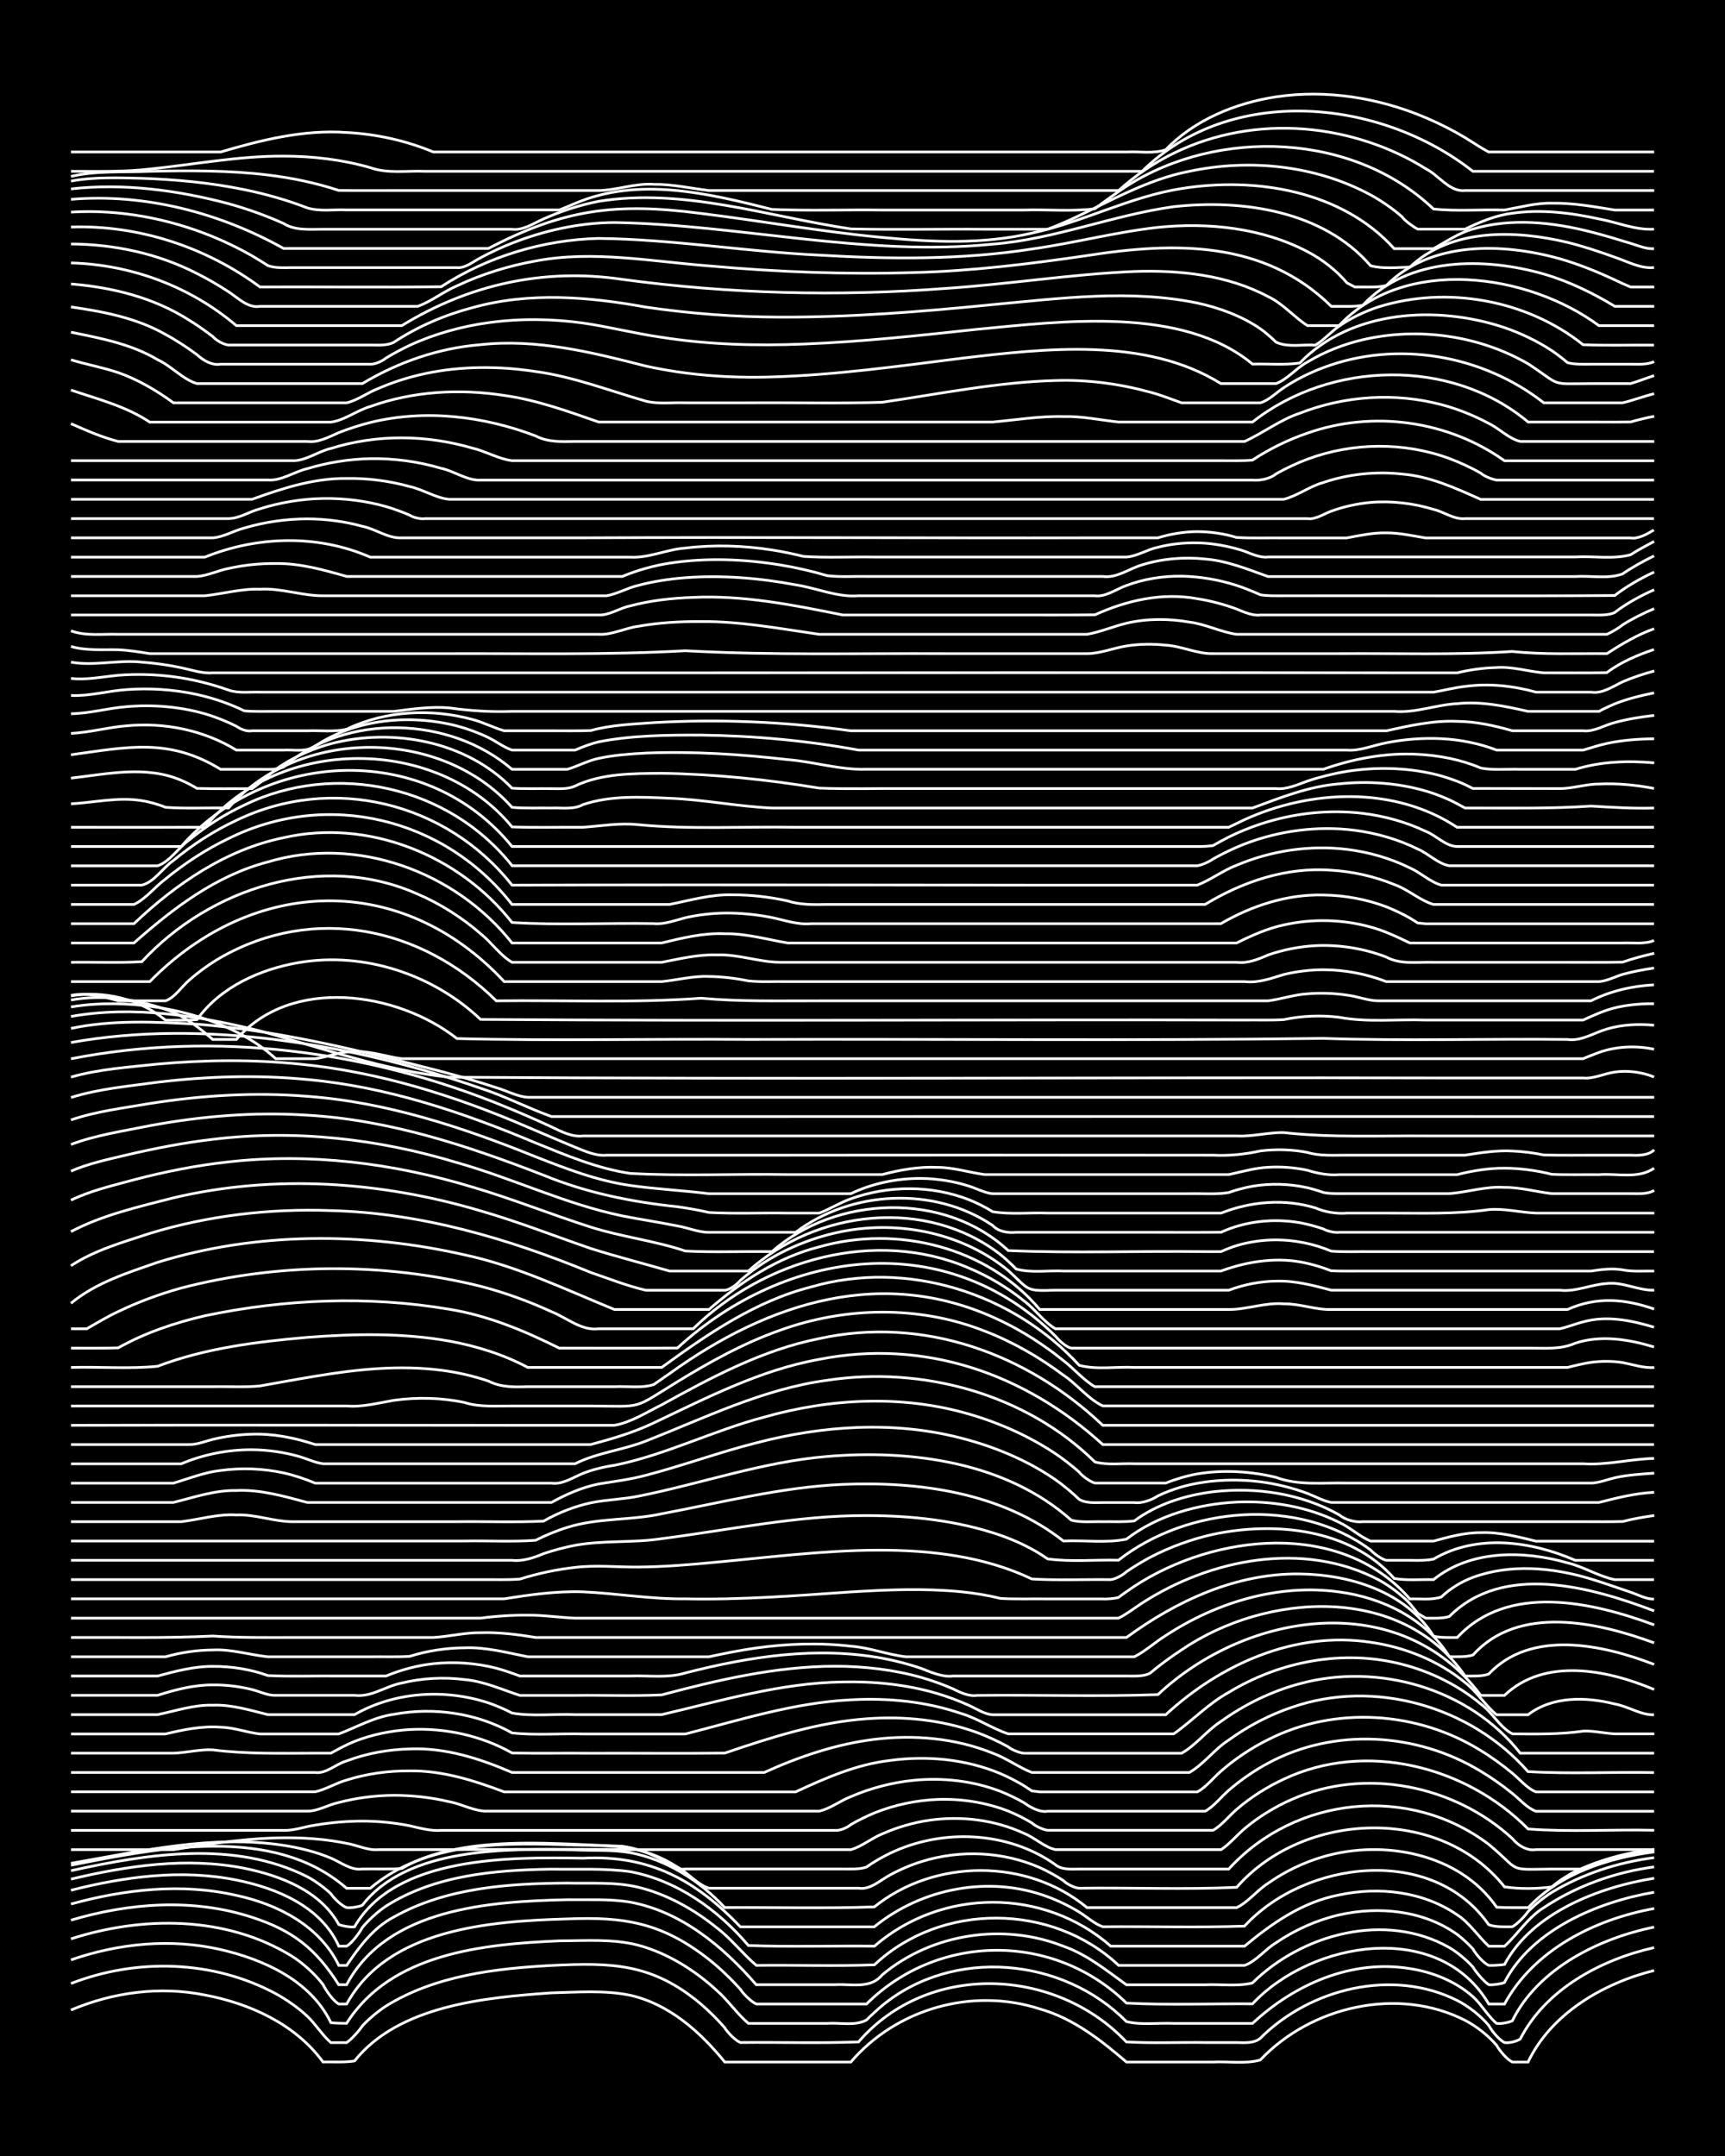 <?xml version="1.0" encoding="UTF-8"?><svg id="a" xmlns="http://www.w3.org/2000/svg" width="1920" height="2400" viewBox="0 0 192 240"><defs><style>.b{fill:none;stroke:#fff;stroke-miterlimit:10;stroke-width:.3px;}.c{stroke-width:0px;}</style></defs><rect class="c" width="192" height="240"/><path class="b" d="M7.9,223.75c4.68-1.98,9.9-2.68,14.9-1.67,5.01.94,10.07,3.24,13.15,7.45,1.1-.02,2.42.07,3.51-.11,4.95-6.19,14.52-7.06,21.92-7.58,2.89-.07,5.92-.32,8.77.27,4.33.98,7.79,4.07,10.52,7.43h14.03c5.11-5.96,13.57-8.34,21.04-5.91,3.7,1.04,6.78,3.46,9.64,5.91,3.19,0,6.45,0,9.64,0,1.7-.09,3.61.24,5.26-.23,5.65-5.99,15.35-8.21,22.79-4.41,1.26.65,2.59,1.7,3.51,2.78.3.56,1.16,1.59,1.75,1.86h1.75c2.58-5.41,8.38-8.78,14.03-10.19"/><path class="b" d="M7.9,220.8c7.31-2.85,15.84-2.61,22.79,1.13,1.19.65,2.52,1.58,3.51,2.51.86.8,1.73,2.18,2.63,2.94h1.75c.53-.35,1.4-1.32,1.75-1.86.7-.76,1.76-1.65,2.63-2.21,5.46-3.39,12.11-4.18,18.41-4.52,6.72-.33,11.25-.26,16.66,4.31.84.71,1.91,1.78,2.63,2.62.3.51,1.19,1.43,1.75,1.65,4.36-.05,8.79.1,13.15-.07,7.69-8.93,21.9-8.36,29.81,0,2.89.17,5.87.03,8.77.07,1.1,0,2.41,0,3.51,0,.84.02,1.94.11,2.63-.48,5.56-5.56,14.73-7.81,21.92-4.2,1.26.64,2.59,1.69,3.51,2.78.29.57,1.16,1.63,1.75,1.9.49.09,1.33-.12,1.75-.39,2.83-5.56,9.01-8.85,14.9-10.18"/><path class="b" d="M7.9,218.17c5.32-1.85,11.14-2.42,16.66-1.15,4.82,1.11,10.02,3.46,12.27,8.14.44.05,1.32.08,1.75.07,4.95-7.82,15.22-8.81,23.67-9.18,2.89-.01,5.94-.25,8.77.48,3.27.88,6.29,2.77,8.77,5.05,1.2,1.05,2.29,2.63,3.51,3.66,2.89,0,5.87,0,8.77,0,1.41-.11,3.1.32,4.38-.38.42-.43,1.29-1.23,1.75-1.61,7.88-6.49,20.1-5.39,27.18,1.79,1.66.41,3.56.12,5.26.2,2.89,0,5.87,0,8.77,0,4.69-4.37,11.04-7.16,17.53-6.1,2.52.39,5.09,1.42,7.01,3.13.89.79,1.7,2.22,2.63,2.97.47.07,1.33-.09,1.75-.29,2.87-5.83,9.65-9.18,15.78-10.43"/><path class="b" d="M7.9,215.83c7.97-2.57,17.25-2.58,24.55,1.9,1.27.8,2.6,2,3.51,3.19.29.62,1.13,1.83,1.75,2.16h.88c4.6-8.4,15.96-9.22,24.55-9.47,6.41-.27,10.61.45,15.78,4.52,1.19.94,2.5,2.2,3.51,3.34.31.5,1.2,1.38,1.75,1.61h12.27c8-7.93,20.88-7.98,28.93-.1,4.64.24,9.37.05,14.03.08,6.6-7.04,20.75-9.39,26.3.02h1.75c3.28-6.05,10.09-9.44,16.66-10.63"/><path class="b" d="M7.9,213.75c6.51-1.94,13.63-2.46,20.16-.32,4.53,1.47,7.11,3.5,9.64,7.5h.88c4.53-8.52,15.94-9.27,24.55-9.46,2.3.03,4.73-.11,7.01.27,5.69,1.05,10.33,4.93,14.03,9.19,2.89,0,5.87,0,8.77,0,1.83-.11,3.94.52,5.26-1.1,5.5-4.61,13.51-5.82,20.16-3.18,2.6.9,4.82,2.71,7.01,4.29,2.89,0,5.87,0,8.77,0,1.7-.08,3.6.21,5.26-.2,5.57-5.51,14.85-7.95,21.92-3.94.88.51,1.95,1.41,2.63,2.17.32.56,1.21,1.6,1.75,1.96.46.05,1.32-.07,1.75-.24,3.03-5.88,10.42-8.99,16.66-10.05"/><path class="b" d="M7.9,211.95c5.96-1.63,12.33-2.36,18.41-.96,4.61.99,9.27,3.38,11.4,7.79h.88c1.38-2.06,3-4.22,5.26-5.39,5.82-3.27,12.74-3.73,19.29-3.77,2.6.06,5.34-.15,7.89.46,3.2.77,6.22,2.47,8.77,4.53,1.56,1.18,2.9,2.92,4.38,4.17,4.36-.05,8.79.1,13.15-.06,7.41-6.99,19.78-6.9,27.18.06,4.66,0,9.37,0,14.03,0,1.29-.47,2.33-1.83,3.51-2.53,2.09-1.43,4.54-2.52,7.01-3.09,4.41-1,9.41-.5,13.15,2.19.48.35,1.36,1.17,1.75,1.62.29.56,1.16,1.56,1.75,1.81.44.02,1.32-.03,1.75-.1,3.07-5.76,10.52-8.62,16.66-9.6"/><path class="b" d="M7.9,210.42c5.98-1.52,12.3-2.37,18.41-1.14,4.48.9,9.42,2.93,11.4,7.36h.88c.59-.35,1.43-1.49,1.75-2.09.68-.82,1.74-1.78,2.63-2.37,5.43-3.45,12.13-4.02,18.41-4.11,2.89.05,5.9-.12,8.77.28,5.19.97,9.78,4.24,13.15,8.22,4.65.17,9.37.02,14.03.07,7.48-6.48,18.84-6.54,26.3,0h14.9c3.11-2.59,6.46-4.92,10.52-5.7,4.42-.95,9.37-.39,13.15,2.22,1.33.85,2.36,2.43,3.51,3.49h1.75c1.46-1.33,2.65-3.25,4.38-4.3,3.63-2.42,7.96-3.96,12.27-4.53"/><path class="b" d="M7.9,209.18c6.28-1.49,12.88-2.48,19.29-1.21,4.01.82,8.44,2.49,10.52,6.26.43.18,1.29.32,1.75.26,4.56-7.92,17.36-7.77,25.42-7.64,7.39-.39,12.52,2.41,17.53,7.64h14.9c5.31-4.33,12.83-5.76,19.29-3.35,1.15.42,2.47,1.06,3.51,1.7.79.48,1.74,1.34,2.63,1.64,5.24-.05,10.54.11,15.78-.07,6.78-7.37,20.98-9.06,27.18-.16.76.3,1.84.23,2.63.23.55-.29,1.4-1.18,1.75-1.69.71-.73,1.77-1.59,2.63-2.13,3.43-2.07,7.43-3.37,11.4-3.87"/><path class="b" d="M7.9,208.24c8.56-1.87,18.13-3.43,26.3.67.86.45,1.93,1.23,2.63,1.9.32.49,1.19,1.34,1.75,1.54.46.06,1.33-.08,1.75-.26,5.02-6.51,16.17-6.31,23.67-6.16,2.01.1,4.15-.04,6.14.3,4.04.77,7.74,3.12,10.52,6.11,5.54-.03,11.13.13,16.66-.07,6.69-5.39,17.03-5.44,23.67.08,5.54,0,11.12,0,16.66,0,1.27-.6,2.32-1.97,3.51-2.72,1.83-1.29,3.99-2.33,6.14-2.95,6.7-1.95,15.15-.37,19.29,5.63,1.1.06,2.41.03,3.51.04,3.61-3.83,8.92-5.54,14.03-6.2"/><path class="b" d="M7.9,207.63c9.7-1.91,22.51-4.57,30.68,2.57h2.63c6.26-5.3,15.04-5.08,22.79-4.81,4.31.07,7.61,0,11.4,2.45,1.18.63,2.22,1.95,3.51,2.35,5.54,0,11.12,0,16.66,0,1.3.21,2.44-.92,3.51-1.48,1.05-.58,2.36-1.14,3.51-1.49,4.27-1.33,9.05-1.13,13.15.68.81.36,1.89.95,2.63,1.45.34.36,1.25.83,1.75.84,5.83-.08,11.72.17,17.53-.1,7.42-8.49,22.61-9.12,29.81-.05,1.68.25,3.58.23,5.26.01.71-.62,1.79-1.32,2.63-1.74,2.73-1.29,5.77-2.11,8.77-2.45"/><path class="b" d="M7.9,207.42c7.79-1.35,15.74-3.22,23.67-2,1.75.27,3.62.73,5.26,1.42,1.09.46,2.25,1.4,3.51,1.21,1.41-.02,2.98.04,4.38-.05,2.36-1.42,5.19-2.08,7.89-2.46,5.51-.72,11.13-.2,16.66-.02,1.49.2,3.07.77,4.38,1.5.75.44,1.7,1.22,2.63,1.03,5.83,0,11.7,0,17.53,0,.79,0,1.87.06,2.63-.21,1.29-.92,2.89-1.74,4.38-2.27,5.44-1.95,11.9-1.38,16.66,2.01.66.58,1.81.49,2.63.48,1.4,0,2.98,0,4.38,0,4.07,0,8.2,0,12.27,0,7.44-8.15,20.1-9.43,28.93-2.76,3.69,3.05,1.9,2.82,7.01,2.76,1.1,0,2.41,0,3.51,0,2.55-.81,5.19-1.75,7.89-1.97"/><path class="b" d="M7.9,205.9c3.78,0,7.62,0,11.4,0,4.33-.7,8.75-1.38,13.15-1.32,2.02.02,4.16.21,6.14.62,1.12.18,2.36.81,3.51.7,9.64.02,19.29-.1,28.93,0,7.88,0,15.79,0,23.67,0,1.2-.33,2.35-1.3,3.51-1.76,1.63-.73,3.49-1.27,5.26-1.52,3.53-.5,7.28-.04,10.52,1.47,1.16.45,2.28,1.56,3.51,1.81,6.12,0,12.29,0,18.41,0,.89-.57,1.82-1.67,2.63-2.35,1.54-1.3,3.41-2.45,5.26-3.25,8.12-3.6,18.08-1.59,24.55,4.38.59.74,1.65,1.4,2.63,1.21,1.1,0,2.41,0,3.51,0,3.19,0,6.45,0,9.64,0"/><path class="b" d="M7.9,203.75c7.88,0,15.79,0,23.67,0,1.13.05,2.4-.43,3.51-.58,1.69-.29,3.54-.45,5.26-.45,1.72,0,3.57.18,5.26.52,1.09.25,2.37.61,3.51.51,9.93,0,19.88,0,29.81,0,4.66,0,9.37,0,14.03,0,.52.06,1.37-.3,1.75-.64.74-.44,1.83-.97,2.63-1.3,2.2-.89,4.65-1.41,7.01-1.5,2.65-.1,5.42.33,7.89,1.3.81.32,1.89.86,2.63,1.32.33.33,1.28.77,1.75.81,6.12,0,12.29,0,18.41,0,.93-.51,1.83-1.65,2.63-2.33,1.54-1.33,3.41-2.52,5.26-3.37,9.08-4.28,20.27-1.45,27.18,5.56,4.63.35,9.37.03,14.03.14"/><path class="b" d="M7.9,201.61c8.76,0,17.54,0,26.3,0,1.17.02,2.38-.73,3.51-.96,1.96-.52,4.11-.79,6.14-.8,2.03,0,4.17.24,6.14.71,1.43.25,2.91,1.14,4.38,1.05,6.12,0,12.29,0,18.41,0,6.12,0,12.29,0,18.41,0,1.2-.26,2.37-1.18,3.51-1.61,2.19-.95,4.63-1.59,7.01-1.82,3.23-.32,6.61.06,9.64,1.23.8.31,1.88.83,2.63,1.27.68.5,1.74,1.1,2.63.94,5.83,0,11.7,0,17.53,0,.94-.5,1.83-1.65,2.63-2.33,1.29-1.13,2.87-2.22,4.38-3.02,7.34-3.98,16.6-3.41,23.67.91,1.15.68,2.47,1.61,3.51,2.46.77.61,1.68,1.66,2.63,1.99,4.36,0,8.78,0,13.15,0"/><path class="b" d="M7.9,199.46c9.05,0,18.13,0,27.18,0,1.16-.25,2.37-1,3.51-1.31,2.23-.71,4.67-1.04,7.01-1.02,3.64-.05,7.16,1.07,10.52,2.34,4.07,0,8.2,0,12.27,0,6.71,0,13.45,0,20.16,0,3.34-1.55,6.82-3.08,10.52-3.5,4.11-.56,8.44-.15,12.27,1.46.81.34,1.88.89,2.63,1.35,0,0,.88.58.88.58,0,0,.88.11.88.11,5.83,0,11.7,0,17.53,0,.94-.48,1.84-1.62,2.63-2.3,1.55-1.36,3.41-2.61,5.26-3.52,7.42-3.78,16.64-3.16,23.67,1.22,1.16.7,2.47,1.65,3.51,2.52.78.63,1.67,1.72,2.63,2.08,4.36,0,8.78,0,13.15,0"/><path class="b" d="M7.9,197.31c9.05,0,18.13,0,27.18,0,1.22.17,2.36-.98,3.51-1.29,2.21-.84,4.66-1.28,7.01-1.33,3.97-.17,7.81,1.07,11.4,2.62,3.19,0,6.45,0,9.64,0,6.12,0,12.29,0,18.41,0,3.88-1.76,8.03-3.17,12.27-3.69,4.4-.54,9.02-.14,13.15,1.53,1.49.53,2.92,1.59,4.38,2.16,5.83,0,11.7,0,17.53,0,1.59-.9,2.83-2.63,4.38-3.61,2.11-1.54,4.54-2.81,7.01-3.64,9.17-3.21,19.94-.13,26.3,7.15,4.64.28,9.37.02,14.03.11"/><path class="b" d="M7.9,195.16c3.78,0,7.62,0,11.4,0,1.41-.04,2.96-.45,4.38-.37,3.76.48,7.61.38,11.4.37.45,0,1.31,0,1.75,0,.77-.43,1.81-.99,2.63-1.31,1.92-.76,4.08-1.2,6.14-1.32,3.92-.21,7.97.67,11.4,2.61,2.89.06,5.87,0,8.77.03,4.95-.02,9.95.04,14.9-.02,5.11-1.74,10.36-3.43,15.78-3.82,4.12-.31,8.38.11,12.27,1.52,1.13.41,2.45,1.02,3.51,1.61.34.31,1.29.68,1.75.71,5.83,0,11.7,0,17.53,0,1.58-.88,2.85-2.56,4.38-3.54,2.62-1.89,5.64-3.37,8.77-4.2,8.74-2.4,18.9.54,24.55,7.73h14.9"/><path class="b" d="M7.9,193.02c3.48,0,7.04,0,10.52,0,1.98-.48,4.09-.91,6.14-.75,1.45.02,2.96.6,4.38.75,2.9,0,5.87,0,8.77,0,1.99-.76,3.98-1.9,6.14-2.19,4.43-.82,9.21-.14,13.15,2.08,2.58.27,5.29.05,7.89.11,3.78,0,7.62,0,11.4,0,6.05-1.55,12.12-3.49,18.41-3.8,4.12-.23,8.36.18,12.27,1.52,1.8.52,3.5,1.7,5.26,2.27,6.12,0,12.29,0,18.41,0,2.05-1.44,3.9-3.41,6.14-4.63,5.7-3.47,12.79-4.81,19.29-3.11,3.17.81,6.26,2.33,8.77,4.44,1.25.89,2.13,2.62,3.51,3.3,2.61.02,5.3.07,7.89-.31,1.11-.05,2.4.26,3.51.31,1.4,0,2.98,0,4.38,0"/><path class="b" d="M7.9,190.87c3.19,0,6.45,0,9.64,0,2-.41,4.06-1.12,6.14-1.05,2.08-.09,4.15.56,6.14,1.05,3.19,0,6.45,0,9.64,0,4.46-2.56,10.05-2.9,14.9-1.31.81.27,1.88.73,2.63,1.13,2.26.4,4.72.08,7.01.18,3.19,0,6.45,0,9.64,0,6.64-1.55,13.29-3.54,20.16-3.64,3.52-.08,7.14.29,10.52,1.29,1.12.33,2.44.82,3.51,1.31.77.34,1.76,1.01,2.63,1.05,6.42,0,12.87,0,19.29,0,6.09-5.63,14.39-9.34,22.79-8.07,3.79.54,7.55,2.04,10.52,4.48,1.27.96,2.29,2.59,3.51,3.59h3.51c2.71-2.09,6.47-2,9.64-1.2,1.44.24,2.98,1.28,4.38,1.2"/><path class="b" d="M7.9,188.72c3.19,0,6.45,0,9.64,0,1.96-.63,4.07-1.17,6.14-1.16,1.42-.02,3,.17,4.38.52.8.2,1.79.69,2.63.64,2.9,0,5.87,0,8.77,0,1.92.23,3.42-1.02,5.26-1.37,2.26-.55,4.71-.68,7.01-.38,2.12.18,4.15,1.12,6.14,1.76,2.01,0,4.13,0,6.14,0,3.19-.04,6.46.09,9.64-.06,6.29-1.67,12.74-3.18,19.29-3.19,3.23,0,6.54.38,9.64,1.26,1.12.32,2.44.79,3.51,1.27.73.37,1.78.86,2.63.72,6.71-.08,13.47.15,20.16-.09,9.96-9.34,26.99-11.87,35.94.09h2.63c4.49-4.28,11.48-2.84,16.66-.66"/><path class="b" d="M7.9,186.57c3.19,0,6.45,0,9.64,0,1.98-.53,4.07-1.09,6.14-1.07,2.05-.02,4.21.32,6.14,1.02,2.6.13,5.29.02,7.89.05,1.71,0,3.55,0,5.26,0,1.64-.69,3.49-1.18,5.26-1.37,2.31-.25,4.76-.08,7.01.5.8.21,1.85.58,2.63.87.45,0,1.31,0,1.75,0,3.48,0,7.04,0,10.52,0,2-.08,4.19.26,6.14-.34,7.11-1.83,14.62-2.98,21.92-1.64,1.43.26,3.01.67,4.38,1.15,1.07.42,2.33.98,3.51.83,4.95,0,9.95,0,14.9,0,1.4,0,2.98,0,4.38,0,.8,0,1.9.08,2.63-.31,1.04-.88,2.36-1.85,3.51-2.6,9.42-6.42,24.48-7.37,31.56,2.91.79,0,1.87.06,2.63-.22,4.72-5.01,12.69-3.28,18.41-1.07"/><path class="b" d="M7.9,184.43c3.48,0,7.04,0,10.52,0,1.67-.48,3.52-.75,5.26-.76,2.06-.11,4.12.55,6.14.76,3.78,0,7.62,0,11.4,0,1.41-.02,2.98.04,4.38-.05,1.95-.62,4.1-.94,6.14-.95,2.36-.09,4.73.55,7.01,1,3.19,0,6.45,0,9.64,0,3.48,0,7.04,0,10.52,0,1.7-.37,3.54-.74,5.26-.98,3.46-.48,7.05-.61,10.52-.2,2.05.14,4.11.95,6.14,1.18,5.83,0,11.7,0,17.53,0,2.6,0,5.29,0,7.89,0,1.19-.59,2.38-1.67,3.51-2.37,5.63-3.69,12.54-5.79,19.29-4.85,4.82.64,9.65,2.98,12.27,7.21.79,0,1.87.06,2.63-.19,5.06-5.64,13.89-3.66,20.16-1.35"/><path class="b" d="M7.9,182.28c5.25-.03,10.54.1,15.78-.16,2.89.2,5.87.16,8.77.16,5.24,0,10.53,0,15.78,0,1.71-.09,3.53-.56,5.26-.53,2.02-.07,4.15.2,6.14.53,7,0,14.04,0,21.04,0,14.9,0,29.81,0,44.71,0,5.59-4.09,12.23-7.17,19.29-7.07,5.56.06,11.83,1.97,14.9,6.93.77.18,1.84.14,2.63.14,5.64-6.09,15.03-3.95,21.92-1.4"/><path class="b" d="M7.9,180.13c10.51,0,21.05,0,31.56,0,4.66,0,9.37,0,14.03,0,1.7-.23,3.55-.35,5.26-.33,1.72-.02,3.55.26,5.26.33,3.19,0,6.45,0,9.64,0,7.59,0,15.21,0,22.79,0,6.42,0,12.87,0,19.29,0,2.3,0,4.71,0,7.01,0,.42,0,1.33,0,1.75,0,.84-.39,1.85-1.18,2.63-1.68,7.63-4.93,17.97-6.96,26.3-2.6,1.22.66,2.55,1.65,3.51,2.66,0,0,.88,1.09.88,1.09l.88.53c.79,0,1.87.06,2.63-.19,6-6.02,15.79-3.28,22.79-.62"/><path class="b" d="M7.9,177.98c14.61,0,29.23,0,43.83,0,1.41,0,2.98,0,4.38,0,2.87-.46,5.85-.88,8.77-.78,3.78.17,7.6.83,11.4.78,6.14.13,12.29-.35,18.41-.77,4.06-.25,8.21-.42,12.27-.02,1.42.14,3,.39,4.38.74,1.7.11,3.55.03,5.26.06,2,0,4.13,0,6.14,0,.43.04,1.34-.05,1.75-.16.4-.32,1.32-.94,1.75-1.24,9-5.9,23.04-7.42,30.68,1.4,1.1-.04,2.44.15,3.51-.22.94-.92,2.28-1.73,3.51-2.18,4.21-1.55,8.93-1.1,13.15.18,1.42.43,2.98,1,4.38,1.46.78.25,1.78.82,2.63.77"/><path class="b" d="M7.9,175.84c15.19,0,30.4,0,45.59,0,1.41-.02,2.98.05,4.38-.06,1.96-.62,4.09-1.08,6.14-1.3,2.3-.28,4.71-.02,7.01-.04,2.9-.02,5.88-.27,8.77-.55,11.26-1.03,24.52-3.14,35.07,1.88,2.89.17,5.87.03,8.77.07.52-.05,1.38-.52,1.75-.88.74-.52,1.83-1.17,2.63-1.6,2.18-1.14,4.61-2.03,7.01-2.56,6.88-1.46,15.27-.64,20.16,4.91,1.39.25,2.98.09,4.38.13,4.12-3.34,10.03-3.26,14.9-1.87,1.78.42,3.48,1.51,5.26,1.87,1.4,0,2.98,0,4.38,0"/><path class="b" d="M7.9,173.69c16.36,0,32.73,0,49.09,0,1.19.14,2.44-.29,3.51-.74,1.08-.37,2.39-.72,3.51-.93,3.16-.58,6.47-.25,9.64-.74,7.57-.97,15.13-2.6,22.79-2.57,5.02,0,10.14.55,14.9,2.19,1.81.63,3.7,1.52,5.26,2.63,2.57.36,5.3.08,7.89.15,7.67-6.01,20.05-7.09,28.05-1.15.37.4,1.21,1.03,1.75,1.16.44,0,1.32,0,1.75,0,1.1-.02,2.42.09,3.51-.13,4.8-2.84,10.87-2.02,15.78.13,2.89,0,5.87,0,8.77,0"/><path class="b" d="M7.9,171.54c14.61,0,29.23,0,43.83,0,2.6-.05,5.3.11,7.89-.08,1.06-.54,2.37-1.08,3.51-1.43,3.39-1.08,7.07-.76,10.52-1.52,6.68-1.25,13.34-2.98,20.16-3.27,8.5-.35,17.69.9,24.55,6.3,2.29-.11,4.76.25,7.01-.2,3.48-2.67,7.94-3.91,12.27-4.13,3.88-.17,7.9.5,11.4,2.25,1.18.53,2.31,1.6,3.51,2.09,2.3,0,4.71,0,7.01,0,1.68-.46,3.5-.96,5.26-.94,2.06-.08,4.16.46,6.14.95,4.36,0,8.78,0,13.15,0"/><path class="b" d="M7.9,169.39c4.07,0,8.2,0,12.27,0,2.01-.24,4.08-.88,6.14-.75,2.05-.09,4.12.72,6.14.75,6.12,0,12.29,0,18.41,0,3.19-.04,6.46.09,9.64-.06,1.6-.92,3.46-1.65,5.26-2.04,1.69-.35,3.57-.39,5.26-.73,7.02-1.4,13.87-3.84,21.04-4.43,9.38-.79,19.92.62,27.18,7.09,1.08.29,2.4.14,3.51.17,1.1-.02,2.41.06,3.51-.09,2.52-1.87,5.68-2.86,8.77-3.24,4.76-.55,9.82.19,14.03,2.57.68.56,1.76.86,2.63.76,1.1,0,2.41,0,3.51,0,3.19,0,6.45,0,9.64,0,3.78,0,7.62,0,11.4,0,1.4,0,2.98.02,4.38-.02,1.08-.29,2.4-.51,3.51-.67"/><path class="b" d="M7.9,167.25c3.78,0,7.62,0,11.4,0,2.28-.57,4.62-1.38,7.01-1.33,2.69-.13,5.33.65,7.89,1.33,4.66,0,9.37,0,14.03,0,4.37,0,8.78,0,13.15,0,1.61-.9,3.44-1.7,5.26-2.06,1.72-.28,3.58-.51,5.26-.97,4.11-1.07,8.16-2.57,12.27-3.6,7.4-1.94,15.33-2.47,22.79-.54,3.7.95,7.37,2.46,10.52,4.64.83.58,1.91,1.47,2.63,2.18.71.45,1.82.37,2.63.36,1.1,0,2.41,0,3.51,0,.85.12,1.93-.28,2.63-.74.74-.37,1.83-.77,2.63-1,2.82-.79,5.87-.93,8.77-.57,1.75.22,3.61.68,5.26,1.3.77.3,1.8.85,2.63,1,4.07,0,8.2,0,12.27,0,5.83,0,11.7,0,17.53,0,1.98-.51,4.08-1.03,6.14-1.13"/><path class="b" d="M7.9,165.1c3.78,0,7.62,0,11.4,0,1.7-.5,3.48-1.22,5.26-1.41,2.3-.32,4.75-.22,7.01.27,1.14.25,2.44.69,3.51,1.14.46,0,1.3,0,1.75,0,8.17,0,16.37,0,24.55,0,1.23.18,2.42-.65,3.51-1.09,1.07-.42,2.38-.74,3.51-.9,5.72-1.16,11.02-3.88,16.66-5.36,7.38-2.1,15.38-2.5,22.79-.34,3.38.98,6.71,2.46,9.64,4.42.82.55,1.89,1.38,2.63,2.04.32.43,1.23,1.09,1.75,1.22,1.1,0,2.41,0,3.51,0,1.4,0,2.98,0,4.38,0,1.06-.43,2.38-.82,3.51-1.02,2.88-.48,5.93-.3,8.77.39,2.5.94,5.27.56,7.89.63,3.78,0,7.62,0,11.4,0,5.24,0,10.54,0,15.78,0,.8,0,1.85-.41,2.63-.59,1.38-.31,2.98-.42,4.38-.51"/><path class="b" d="M7.9,162.95c4.07,0,8.2,0,12.27,0,2.46-1.05,5.22-1.59,7.89-1.57,1.73.01,3.6.28,5.26.76.79.23,1.81.7,2.63.8,5.54,0,11.12,0,16.66,0,3.78,0,7.62,0,11.4,0,2.47-1.24,5.34-1.52,7.89-2.53,6.59-2.59,13.07-5.81,20.16-6.76,10.58-1.62,22.11,1.5,29.81,9.09,1.37.38,2.98.14,4.38.2,2.6,0,5.29,0,7.89,0,7,0,14.04,0,21.04,0,7,0,14.04,0,21.04,0,2.63.18,5.27-.54,7.89-.59"/><path class="b" d="M7.9,160.8c4.37,0,8.78,0,13.15,0,.83.04,1.84-.38,2.63-.57,1.38-.34,2.96-.55,4.38-.58,2.36-.08,4.78.41,7.01,1.15,6.42,0,12.87,0,19.29,0,3.78,0,7.62,0,11.4,0,2.36-.63,4.81-1.35,7.01-2.41,5.93-2.81,11.89-5.9,18.41-7.07,11.68-2.31,22.88,1.57,31.56,9.48h61.36"/><path class="b" d="M7.9,158.66c16.37-.04,32.72,0,49.09,0,3.78,0,7.62,0,11.4,0,1.85-.32,3.6-1.46,5.26-2.28,5.54-3.06,11.26-6.13,17.53-7.37,11.55-2.54,23.12,1.64,31.56,9.65h61.36"/><path class="b" d="M7.9,156.51c10.22,0,20.46,0,30.68,0,1.76.15,3.55-.34,5.26-.63,2.59-.36,5.33-.3,7.89.25,1.67.54,3.54.36,5.26.38,2.9,0,5.87,0,8.77,0,5.97.04,4.58.41,9.64-2.7,3.61-2.21,7.39-4.31,11.4-5.72,7.29-2.65,15.54-2.78,22.79.08,3.11,1.19,6.11,2.91,8.77,4.91,1.5.98,2.76,2.67,4.38,3.42,4.95,0,9.95,0,14.9,0,15.48,0,30.98,0,46.46,0"/><path class="b" d="M7.9,154.36c5.24,0,10.53,0,15.78,0,1.71-.04,3.56.09,5.26-.08,2.01-.36,4.13-.75,6.14-1.08,4.61-.77,9.37-1.27,14.03-.67,1.74.22,3.6.64,5.26,1.21,1.4.71,2.87.67,4.38.62,3.19,0,6.45,0,9.64,0,1.4-.08,3.03.21,4.38-.24.43-.3,1.32-.91,1.75-1.21,11.01-7.97,23.91-12.1,36.82-5.91,2.47,1.17,4.89,2.73,7.01,4.45,1.14.86,2.27,2.2,3.51,2.91h62.24"/><path class="b" d="M7.9,152.22c3.18-.09,6.48.19,9.64-.13,5.3-2.02,11.04-2.73,16.66-3.22,5.24-.4,10.59-.51,15.78.41,3.01.55,6.06,1.49,8.77,2.94,4.95,0,9.95,0,14.9,0,5.1-3.71,10.45-7.4,16.66-8.97,10.6-3.07,22.41.66,29.81,8.73,1.94.53,4.14.13,6.14.24,3.48,0,7.04,0,10.52,0,9.93,0,19.88,0,29.81,0,2.6,0,5.29,0,7.89,0,.77-.2,1.84-.46,2.63-.57,1.09-.15,2.42-.15,3.51.03,1.09.21,2.38.64,3.51.55"/><path class="b" d="M7.9,150.07c1.71-.01,3.55.03,5.26-.03,2.98-1.68,6.32-2.8,9.64-3.57,8.88-1.87,18.21-2.25,27.18-.73,4.31.69,8.39,2.4,12.27,4.33,4.36-.01,8.79.02,13.15-.01,12.07-11.08,29.85-13.46,42.08-1.32.38.46,1.15,1.2,1.75,1.33,1.41,0,2.98,0,4.38,0,3.48,0,7.04,0,10.52,0,11.97,0,23.97,0,35.94,0,1.74-.01,3.63.19,5.26-.55,2.87-.94,5.95-.43,8.77.42"/><path class="b" d="M7.9,147.92c.45,0,1.31,0,1.75,0,1.09-.63,2.37-1.39,3.51-1.92,2.22-1.07,4.64-1.96,7.01-2.62,10.82-2.81,22.46-2.87,33.31-.2,2.68.7,5.38,1.67,7.89,2.83,1.71.67,3.33,2.15,5.26,1.91,3.48,0,7.04,0,10.52,0,7.89-7.72,20.29-11.23,30.68-6.77,2.16.9,4.32,2.18,6.14,3.66,1.19.87,2.23,2.36,3.51,3.11,16.95,0,33.9,0,50.84,0,1.71,0,3.55,0,5.26,0,.8-.16,1.84-.58,2.63-.77,2.6-.74,5.36-.17,7.89.59"/><path class="b" d="M7.9,145.08c2.74-2.29,6.32-3.4,9.64-4.56,11.02-3.41,22.99-3.37,34.19-.83,5.8,1.24,11.2,3.85,16.66,6.08,3.48,0,7.04,0,10.52,0,3.6-3.11,7.6-5.79,12.27-6.97,8.63-2.47,18.69,0,24.55,6.97,7,0,14.04,0,21.04,0,2.02.01,4.09-.81,6.14-.63,1.74-.03,3.53.68,5.26.63,5.24,0,10.53,0,15.78,0,3.48,0,7.04,0,10.52,0,3.22-1.45,6.38-1.19,9.64-.05"/><path class="b" d="M7.9,140.9c2.63-1.74,5.8-2.62,8.77-3.6,6.5-1.99,13.37-2.79,20.16-2.54,10.01.25,19.72,3.11,28.93,6.89,1.99.68,4.09,1.51,6.14,1.98,2.9,0,5.87,0,8.77,0,.59-.05,1.39-.68,1.75-1.11.74-.65,1.8-1.45,2.63-1.98,2.64-1.68,5.69-2.88,8.77-3.47,6.37-1.23,13.36.21,18.41,4.37,2.4,2.19,1.84,2.3,5.26,2.18,2.6,0,5.29,0,7.89,0,3.78,0,7.62,0,11.4,0,1.63-.62,3.51-.99,5.26-1.01,2.06-.07,4.17.48,6.14,1.01,1.7,0,3.55,0,5.26,0,6.71,0,13.45,0,20.16,0,1.77.22,3.52-.65,5.26-.74,1.76-.21,3.53.8,5.26.74"/><path class="b" d="M7.9,137.1c3.53-1.86,7.56-2.77,11.4-3.76,11.26-2.66,23.15-1.83,34.19,1.45,4.14,1.19,8.2,2.79,12.27,4.19,2.87.91,5.88,1.67,8.77,2.51,2.89,0,5.87,0,8.77,0,7.57-6.82,19.78-8.24,28.05-1.84.47.37,1.34,1.18,1.75,1.61,1.65.47,3.56.14,5.26.23,3.19,0,6.45,0,9.64,0,2.6,0,5.29,0,7.89,0,3.06-1.12,6.43-1.62,9.64-.85.8.18,1.87.51,2.63.82,1.1.05,2.41.03,3.51.03,2.89,0,5.87,0,8.77,0,5.54,0,11.12,0,16.66,0,1.09-.17,2.41-.34,3.51-.13,1.08.22,2.41.11,3.51.13"/><path class="b" d="M7.9,133.6c2.19-1.07,4.68-1.63,7.01-2.27,3.43-.9,6.99-1.61,10.52-1.99,9.12-1.03,18.42.15,27.18,2.81,4.42,1.3,8.76,3.05,13.15,4.45,3.43,1.09,7.11,1.51,10.52,2.66,3.18.17,6.46.02,9.64.07,7.14-6.29,19.22-6.73,26.3-.12,7.27.32,14.63.02,21.92.12.44,0,1.31,0,1.75,0,.43-.2,1.3-.54,1.75-.67,1.37-.42,2.95-.64,4.38-.64,2.06,0,4.24.44,6.14,1.25,1.4.12,2.98.04,4.38.06,10.51,0,21.05,0,31.56,0"/><path class="b" d="M7.9,130.37c1.92-.85,4.1-1.3,6.14-1.79,3.16-.74,6.42-1.38,9.64-1.75,9.11-1.12,18.42-.07,27.18,2.59,6.2,1.74,12.09,4.63,18.41,5.93,2,.4,4.14.71,6.14,1.12,1.11.18,2.37.73,3.51.71,3.19,0,6.45,0,9.64,0,6.19-4.7,15.44-5.14,21.92-.77.67.72,1.7.85,2.63.77,1.1,0,2.41,0,3.51,0,3.78,0,7.62,0,11.4,0,2.6,0,5.29.02,7.89-.01,2.7-1.24,5.85-1.57,8.77-1.06.8.14,1.87.43,2.63.7.41.24,1.28.44,1.75.37,3.78,0,7.62,0,11.4,0,7.88,0,15.79,0,23.67,0"/><path class="b" d="M7.9,127.4c2.79-1.06,5.85-1.49,8.77-2.09,5.76-1.07,11.68-1.56,17.53-1.17,9.11.51,17.86,3.4,26.3,6.68,4.76,1.96,9.8,2.98,14.9,3.51,1.11.16,2.42.38,3.51.64,2.89.16,5.87.02,8.77.07,1.1,0,2.41,0,3.51,0,1.13-.42,2.36-1.2,3.51-1.59,4.19-1.52,8.99-1.52,13.15.1.82.32,1.89.86,2.63,1.33,1.98.34,4.14.08,6.14.16,3.78,0,7.62,0,11.4,0,2.6,0,5.29,0,7.89,0,3.32-1.31,7.09-1.63,10.52-.57,1.05.46,2.36.67,3.51.57,1.4,0,2.98,0,4.38,0,3.79-.01,7.64.15,11.4-.39,1.72-.15,3.55.33,5.26.39,4.36,0,8.79,0,13.15,0"/><path class="b" d="M7.9,124.67c2.81-.97,5.85-1.32,8.77-1.83,5.78-.91,11.7-1.28,17.53-.8,8.81.64,17.28,3.44,25.42,6.73,3.39,1.33,6.89,2.68,10.52,3.19,2.88.42,5.88.55,8.77.92,2.89,0,5.87,0,8.77,0,2.3,0,4.71,0,7.01,0,2.42-1.16,5.21-1.73,7.89-1.7,1.74.02,3.61.32,5.26.85.78.25,1.8.77,2.63.85,3.78,0,7.62,0,11.4,0,3.48,0,7.04,0,10.52,0,1.4-.04,3,.11,4.38-.13.75-.28,1.84-.56,2.63-.7,1.99-.34,4.17-.28,6.14.17.43.1,1.34.37,1.75.52.76.17,1.85.13,2.63.13,3.78,0,7.62,0,11.4,0,2.01-.15,4.08-.84,6.14-.69,1.73-.02,3.55.49,5.26.69,1.4,0,2.98,0,4.38,0,1.4,0,2.98,0,4.38,0,.8,0,1.92.09,2.63-.36"/><path class="b" d="M7.9,122.17c3.1-.97,6.44-1.26,9.64-1.7,5.51-.66,11.13-.84,16.66-.3,8.82.79,17.31,3.64,25.42,7.06,3.39,1.38,6.87,2.85,10.52,3.39,5.81.33,11.71.03,17.53.13,3.48,0,7.04,0,10.52,0,1.97-.52,4.1-.9,6.14-.8,1.75-.01,3.55.57,5.26.8,4.66,0,9.37,0,14.03,0,4.36,0,8.79,0,13.15,0,1.4-.3,2.95-.75,4.38-.81,1.41-.09,3,.03,4.38.33,1.07.35,2.37.59,3.51.49,4.36,0,8.79,0,13.15,0,1.67-.44,3.53-.73,5.26-.72,1.72,0,3.59.25,5.26.68,1.7.08,3.56.02,5.26.04,2.01-.16,4.39.51,6.14-.72"/><path class="b" d="M7.9,119.9c3.11-.9,6.44-1.1,9.64-1.45,5.23-.47,10.55-.53,15.78,0,8.8.85,17.34,3.53,25.42,7.02,1.71.72,3.54,1.53,5.26,2.23,1.07.43,2.33,1.01,3.51.89,6.42,0,12.87,0,19.29,0,16.07-.02,32.14,0,48.22,0,1.73.09,3.57-.09,5.26-.47,1.7-.22,3.58-.17,5.26.17,1.36.42,2.98.29,4.38.3,2,0,4.13,0,6.14,0,2.3,0,4.71,0,7.01,0,1.69-.27,3.54-.56,5.26-.46,1.1.04,2.43.21,3.51.44,2,.05,4.13.01,6.14.02,1.09,0,2.42,0,3.51,0,.84.04,1.98.05,2.63-.59"/><path class="b" d="M7.9,117.86c16.09-3.14,33.1-.92,48.22,5.29,1.73.7,3.57,1.51,5.26,2.29,1.06.51,2.29,1.16,3.51,1.01,6.42,0,12.87,0,19.29,0,12.27,0,24.55,0,36.82,0,5.54,0,11.12,0,16.66,0,1.72.1,3.54-.42,5.26-.37,5.22.58,10.53.33,15.78.37,8.46,0,16.96,0,25.42,0"/><path class="b" d="M7.9,116.05c14.77-2.66,31.53.2,45.59,5.09,2.67.86,5.26,2.21,7.89,3.15,6.71,0,13.45,0,20.16,0,34.2,0,68.37-.02,102.57,0"/><path class="b" d="M7.9,114.48c4.58-.97,9.38-.73,14.03-.47,9.21.72,18.25,2.97,27.18,5.26,2.02.54,4.15,1.15,6.14,1.81,1.11.32,2.34,1,3.51,1.07,5.83,0,11.7,0,17.53,0,35.94,0,71.89,0,107.83,0"/><path class="b" d="M7.9,113.15c6.97-1.24,14.23-.08,21.04,1.61,6.96,1.91,13.82,4.4,21.04,5.15,37.1.26,74.23,0,111.33.09,4.95,0,9.95,0,14.9,0,1.14.12,2.4-.51,3.51-.66,1.42-.21,3.06,0,4.38.55"/><path class="b" d="M7.9,112.09c7.26-1.21,17.28.67,22.79,5.76,1.41,0,2.97,0,4.38,0,1.42-.17,2.91-.85,4.38-.78,1.77-.1,3.54.56,5.26.78,2.3,0,4.71,0,7.01,0,22.79,0,45.59,0,68.38,0,17.82,0,35.65,0,53.48,0,.77,0,1.86,0,2.63,0,.4-.18,1.34-.53,1.75-.69,1.92-.69,4.14-.79,6.14-.36"/><path class="b" d="M7.9,111.32c3.48-.63,7.2-.11,10.52,1.04,1.97.64,3.72,2.01,5.26,3.35h2.63c6.04-7.03,17.85-5.36,24.55-.1,10.79.28,21.64.01,32.44.1,21.32-.07,42.68.16,63.99-.12,9.04.31,18.13.02,27.18.12,1.53.22,2.97-.75,4.38-1.16,1.65-.5,3.55-.59,5.26-.42"/><path class="b" d="M7.9,110.86c3.66-.62,7.64.33,10.52,2.7,1.1-.01,2.41.04,3.51-.06,2.61-3.66,7.07-5.63,11.4-6.36,7.22-1.2,14.87,1.32,20.16,6.34,28.33.2,56.69,0,85.03.07,1.4-.02,2.98.04,4.38-.05,1.97-.42,4.13-.51,6.14-.26,3.15.59,6.45.2,9.64.31,4.95,0,9.95,0,14.9,0,.77,0,1.86,0,2.63,0,.76-.35,1.84-.83,2.63-1.1,1.64-.55,3.53-.73,5.26-.72"/><path class="b" d="M7.9,110.8c1.75-.33,3.59.12,5.26.61,1.71,0,3.55,0,5.26,0,1.04-.34,1.82-1.62,2.63-2.29,1.02-.91,2.33-1.85,3.51-2.53,10.39-5.93,22.37-3.39,30.68,4.82,7.59-.09,15.23.26,22.79-.29,4.35.39,8.78.28,13.15.29,6.71,0,13.45,0,20.16,0,6.71,0,13.45,0,20.16,0,3.19,0,6.45,0,9.64,0,1.42-.18,2.95-.7,4.38-.78,1.4-.12,2.99-.07,4.38.14,1.11.12,2.38.64,3.51.64,4.66,0,9.37,0,14.03,0,3.19,0,6.45,0,9.64,0,2.15-1.09,4.61-1.66,7.01-1.78"/><path class="b" d="M7.9,109.27h8.77c11.52-11.74,28.08-12.24,39.45,0,5.83,0,11.7,0,17.53,0,1.71-.17,3.52-.65,5.26-.57,1.42.01,2.99.2,4.38.49,1.4.15,2.98.05,4.38.08,7.29,0,14.62,0,21.92,0,9.63,0,19.29,0,28.93,0,1.55.18,2.94-.36,4.38-.79,1.38-.34,2.96-.53,4.38-.53,2.36,0,4.81.46,7.01,1.32,3.78,0,7.62,0,11.4,0,4.07,0,8.2,0,12.27,0,.83-.04,1.85-.56,2.63-.8,1.07-.3,2.4-.55,3.51-.71"/><path class="b" d="M7.9,107.12c2.6-.04,5.3.09,7.89-.07,7.61-8.24,20.12-12.25,30.68-7.53,2.51,1.07,4.95,2.62,7.01,4.41,1.17.92,2.21,2.44,3.51,3.19,5.54,0,11.12,0,16.66,0,1.99-.38,4.09-.9,6.14-.82,2.35-.1,4.69.8,7.01.82,7,0,14.04,0,21.04,0,9.93,0,19.88,0,29.81,0,1.2.16,2.44-.35,3.51-.82,1.65-.58,3.52-.94,5.26-1.03,2.65-.13,5.41.31,7.89,1.27,1.58.87,3.54.52,5.26.58,4.66,0,9.37,0,14.03,0,2.3-.01,4.71.03,7.01-.02,1.07-.38,2.4-.73,3.51-.98"/><path class="b" d="M7.9,104.97h7.01c4.38-3.88,9.13-7.51,14.9-9.02,9.86-2.97,20.87,1.04,27.18,9.02,5.54,0,11.12,0,16.66,0,2.27-.55,4.65-1.14,7.01-1.03,2.36-.04,4.72.64,7.01,1.03,6.12,0,12.29,0,18.41,0,7.29,0,14.62,0,21.92,0,3.19,0,6.45,0,9.64,0,1.64-.82,3.46-1.63,5.26-2.01,3.15-.71,6.53-.63,9.64.23,1.47.39,3.02,1.12,4.38,1.78.42,0,1.33,0,1.75,0,5.54,0,11.12,0,16.66,0,1.7,0,3.55,0,5.26,0,1.1-.05,2.47.17,3.51-.28"/><path class="b" d="M7.9,102.82h7.01c4.68-4.43,10.24-8.26,16.66-9.57,9.41-2.15,19.52,1.93,25.42,9.44,5.22.32,10.54.03,15.78.12,1.16.12,2.41-.37,3.51-.65,1.39-.32,2.96-.5,4.38-.52,1.72-.02,3.57.16,5.26.5,1.41.3,2.92.83,4.38.68,11.1,0,22.22,0,33.31,0,4.07,0,8.2,0,12.27,0,3.45-2,7.38-3.29,11.4-3.19,2.36.03,4.81.47,7.01,1.31.8.31,1.88.82,2.63,1.25,0,0,.88.55.88.55l.88.09c8.46,0,16.96,0,25.42,0"/><path class="b" d="M7.9,100.68c2.3,0,4.71,0,7.01,0,1.3-.59,2.37-1.99,3.51-2.83,2.12-1.74,4.53-3.32,7.01-4.5,10.98-5.47,24.05-2.31,31.56,7.33,5.83,0,11.7,0,17.53,0,2.29-.45,4.64-1.15,7.01-1.07,2.03-.01,4.16.24,6.14.68,1.38.45,2.95.42,4.38.39,11.39,0,22.8,0,34.19,0,2.6,0,5.29,0,7.89,0,4.2-2.55,9.06-4.18,14.03-3.81,2.37.14,4.82.68,7.01,1.59,1.51.51,2.87,1.78,4.38,2.22,8.17,0,16.37,0,24.55,0"/><path class="b" d="M7.9,98.53c2.6,0,5.29,0,7.89,0,1.39-.34,2.35-1.95,3.51-2.74,2.11-1.75,4.52-3.32,7.01-4.47,10.66-5.15,23.37-2.04,30.68,7.21,25.42-.07,50.83.02,76.27,0,1.47-.56,2.9-1.66,4.38-2.21,3.83-1.63,8.14-2.27,12.27-1.77,2.4.29,4.85.99,7.01,2.06,1.16.5,2.28,1.59,3.51,1.92,7.88,0,15.79,0,23.67,0"/><path class="b" d="M7.9,96.38c3.19,0,6.45,0,9.64,0,1.37-.46,2.34-2.05,3.51-2.87,1.84-1.52,3.98-2.88,6.14-3.89,10.14-4.94,22.81-2.12,29.81,6.75,25.42,0,50.85,0,76.27,0,.49-.06,1.36-.46,1.75-.75,1.06-.6,2.37-1.23,3.51-1.67,3.87-1.49,8.16-2.05,12.27-1.52,2.39.31,4.85,1.01,7.01,2.09,1.16.48,2.25,1.65,3.51,1.85,7.59,0,15.21,0,22.79,0"/><path class="b" d="M7.9,94.23h12.27c9.62-11.02,27.43-11.57,36.82,0,25.42,0,50.85,0,76.27,0,.43.02,1.32-.03,1.75-.1.42-.25,1.31-.73,1.75-.95,1.06-.53,2.38-1.07,3.51-1.44,3.63-1.21,7.59-1.65,11.4-1.2,2.39.29,4.84.96,7.01,2,1.15.43,2.25,1.69,3.51,1.69,7.29,0,14.62,0,21.92,0"/><path class="b" d="M7.9,92.09c4.95,0,9.95.02,14.9-.01,8.32-10.19,25.84-10.19,34.19-.03,2.6.1,5.29.02,7.89.04,2-.14,4.11-.51,6.14-.29,5.81.56,11.7.19,17.53.29,9.63,0,19.29,0,28.93,0,4.36,0,8.78,0,13.15,0,1.4,0,2.98,0,4.38,0,.42,0,1.33,0,1.75,0,.42-.21,1.33-.63,1.75-.84,7.37-3.38,16.73-3.76,23.67.84,7.29,0,14.62,0,21.92,0"/><path class="b" d="M7.9,89.48c2.6-.14,5.28-.79,7.89-.35.81.12,1.88.42,2.63.74,2.3.17,4.71.03,7.01.08,7.84-9.03,23.64-8.96,31.56-.08,1.4.14,2.98.05,4.38.08,1.12-.05,2.49.2,3.51-.38,3.07-1.04,6.45-.85,9.64-.71,3.8.14,7.61.92,11.4,1.09,9.63,0,19.29,0,28.93,0,8.17,0,16.37,0,24.55,0,3.11-1.15,6.29-2.43,9.64-2.69,3.2-.34,6.55-.11,9.64.79,1.14.33,2.46.86,3.51,1.42,0,0,.88.48.88.48h.88c4.37,0,8.79.08,13.15-.22,2.3.14,4.7.29,7.01.22"/><path class="b" d="M7.9,86.62c4.06-.46,8.35-1.44,12.27.24.46.18,1.34.64,1.75.9,2,.07,4.13.02,6.14.03,1.15-.79,2.29-2.02,3.51-2.73,1.58-.99,3.46-1.78,5.26-2.27,6.91-1.81,15.09-.28,20.16,4.95,1.41.09,2.97.03,4.38.05.81,0,1.88.08,2.63-.29,2.97-1.42,6.42-1.39,9.64-1.42,5.86.09,11.75.69,17.53,1.65,3.19.13,6.45.02,9.64.05,13.73,0,27.47,0,41.2,0,1.17.14,2.43-.44,3.51-.83,1.37-.46,2.95-.85,4.38-1.08,3.17-.5,6.51-.44,9.64.28,1.13.26,2.45.7,3.51,1.18,0,0,.88.44.88.44h.88c2.89.01,5.87.01,8.77.01,1.42.02,2.96-.51,4.38-.5,2.02-.1,4.16.1,6.14.49"/><path class="b" d="M7.9,84.02c6.22-.85,10.9-1.93,16.66,1.62,1.41,0,2.98,0,4.38,0,.8,0,1.88.07,2.63-.26,6.94-6.06,18.52-5.68,25.42.26,2.01,0,4.13,0,6.14,0,1.13-.32,2.35-.99,3.51-1.22,1.68-.37,3.54-.5,5.26-.59,5.25-.21,10.56.13,15.78.73,2.91.23,5.84,1.17,8.77,1.07,13.14,0,26.31,0,39.45,0,3.78,0,7.62,0,11.4,0,3.35-1.18,6.96-1.86,10.52-1.66,2.36.12,4.83.59,7.01,1.53,1.38.26,2.98.09,4.38.14,2,0,4.13,0,6.14,0,2.8-.88,5.86-.98,8.77-.72"/><path class="b" d="M7.9,81.64c2.03-.09,4.11-.68,6.14-.84,4.24-.41,8.62.46,12.27,2.7,1.71,0,3.55,0,5.26,0,1.13-.07,2.53.26,3.51-.45,4.57-3.04,10.53-3.58,15.78-2.24,1.14.3,2.45.78,3.51,1.3.81.39,1.77,1.12,2.63,1.39,2.3,0,4.71,0,7.01,0,.77-.34,1.82-.73,2.63-.92,3.72-.73,7.61-.76,11.4-.75,5.86.07,11.76.61,17.53,1.67,4.07,0,8.2,0,12.27,0,14.02,0,28.06,0,42.08,0,1.46.12,2.97-.55,4.38-.81,1.98-.4,4.12-.56,6.14-.46,2.05.1,4.22.52,6.14,1.27,2.3,0,4.71,0,7.01,0,.76,0,1.86,0,2.63,0,.76-.24,1.85-.57,2.63-.74,1.68-.37,3.55-.5,5.26-.52"/><path class="b" d="M7.9,79.45c2.04-.02,4.11-.62,6.14-.78,2.91-.26,5.95-.02,8.77.79,1.14.33,2.45.85,3.51,1.39.52.35,1.14.6,1.75.5,2.01,0,4.13,0,6.14,0,1.41-.06,3.01.16,4.38-.18,4.31-2.08,9.44-2.33,14.03-1.07,1.14.29,2.38.94,3.51,1.25,1.71,0,3.55,0,5.26,0,1.41-.01,2.98.03,4.38-.03,2.25-.63,4.7-.71,7.01-.88,7.3-.42,14.67-.1,21.92.91,13.73,0,27.47,0,41.2,0,6.12,0,12.29,0,18.41,0,2.57-.57,5.24-1.17,7.89-1.05,2.05.01,4.18.48,6.14,1.05,2.6,0,5.29,0,7.89,0,1.17.14,2.4-.65,3.51-.92,1.37-.38,2.97-.64,4.38-.79"/><path class="b" d="M7.9,77.42c2.04.09,4.12-.51,6.14-.65,2.61-.2,5.33-.02,7.89.54,1.77.39,3.63,1.02,5.26,1.82,1.1.11,2.4.05,3.51.06,4.37,0,8.78,0,13.15,0,2-.26,4.11-.56,6.14-.39,2.3.32,4.68.48,7.01.39,3.48,0,7.04,0,10.52,0,9.63,0,19.29,0,28.93,0,13.44,0,26.89,0,40.33,0,6.12,0,12.29,0,18.41,0,2.36.2,4.68-.75,7.01-.86,2.64-.29,5.33.28,7.89.86,2,0,4.13,0,6.14,0,.4,0,1.34,0,1.75,0,.38-.24,1.34-.66,1.75-.84,1.35-.54,2.96-.94,4.38-1.22"/><path class="b" d="M7.9,75.52c1.73.2,3.55-.19,5.26-.35,2.01-.16,4.14-.1,6.14.16,2.05.27,4.19.79,6.14,1.49,1.07.38,2.4.19,3.51.23,25.13,0,50.26,0,75.39,0,12.27,0,24.55,0,36.82,0,4.36,0,8.79,0,13.15,0,1.7,0,3.55,0,5.26,0,1.09-.19,2.4-.52,3.51-.64,2.62-.36,5.35-.07,7.89.64,2,0,4.13,0,6.14,0,1.23.2,2.46-.66,3.51-1.16,1.06-.46,2.39-.9,3.51-1.2"/><path class="b" d="M7.9,73.71c2.59.46,5.28-.29,7.89,0,1.42.1,2.99.32,4.38.62,1.1.23,2.37.67,3.51.57,18.11,0,36.24,0,54.35,0,25.73,0,51.42-.05,77.14,0,2.3,0,4.71,0,7.01,0,1.38-.34,2.97-.56,4.38-.59,1.74-.13,3.56.44,5.26.59,2.3-.01,4.71.03,7.01-.02,1.53-1.15,3.45-1.98,5.26-2.58"/><path class="b" d="M7.9,71.96c1.68.5,3.53.33,5.26.37,1.12.05,2.41.25,3.51.43,2.6,0,5.29,0,7.89,0,8.46,0,16.96,0,25.42,0,8.76-.03,17.55.17,26.3-.32,9.62.53,19.29.27,28.93.32,5.24,0,10.54,0,15.78,0,1.44,0,2.97-.63,4.38-.85,1.39-.23,2.98-.25,4.38-.09,1.75.09,3.52.99,5.26.94,4.66,0,9.37,0,14.03,0,6.42-.05,12.88.18,19.29-.24,3.47.37,7.03.21,10.52.24,1.63-1.05,3.42-2.12,5.26-2.77"/><path class="b" d="M7.9,70.22c1.65.62,3.54.33,5.26.39,2.9,0,5.87,0,8.77,0,7.88,0,15.79,0,23.67,0,7,0,14.04,0,21.04,0,1.46.09,2.95-.7,4.38-.89,2.28-.41,4.7-.55,7.01-.53,4.41-.04,8.81.8,13.15,1.42,9.05,0,18.13,0,27.18,0,.78,0,1.85,0,2.63,0,1.44-.24,2.96-.89,4.38-1.23,2.26-.54,4.73-.53,7.01-.13,1.77.21,3.52,1.12,5.26,1.36,2,0,4.13,0,6.14,0,5.54,0,11.12,0,16.66,0,5.54,0,11.12,0,16.66,0,.4,0,1.34,0,1.75,0,.47-.19,1.36-.72,1.75-1.05,1.03-.66,2.37-1.33,3.51-1.8"/><path class="b" d="M7.9,68.46c15.48,0,30.98,0,46.46,0,4.07,0,8.2,0,12.27,0,1.18.06,2.37-.79,3.51-1.01,2.25-.61,4.69-.87,7.01-.95,5.62-.26,11.19.85,16.66,1.96,6.42,0,12.87,0,19.29,0,2.89-.01,5.87.02,8.77-.02,3.55-1.61,7.5-2.51,11.4-1.79,1.44.22,3.02.64,4.38,1.15.75.31,1.79.78,2.63.66,6.71,0,13.45,0,20.16,0,5.54,0,11.12,0,16.66,0,.78,0,1.9.08,2.63-.28,1.28-1,2.9-1.87,4.38-2.53"/><path class="b" d="M7.9,66.32c4.95,0,9.95,0,14.9,0,2.01-.21,4.09-.81,6.14-.73,2.35-.14,4.69.74,7.01.73,8.46,0,16.96,0,25.42,0,2.01,0,4.13,0,6.14,0,1.15-.19,2.37-.89,3.51-1.15,1.67-.45,3.53-.73,5.26-.86,4.08-.3,8.25.03,12.27.79,2.32.35,4.63,1.41,7.01,1.22,8.76,0,17.54,0,26.3,0,1.21.16,2.41-.76,3.51-1.14,1.91-.73,4.09-1.07,6.14-1.04,2.04.03,4.19.4,6.14,1.03.79.26,1.87.69,2.63,1.04.76.14,1.85.11,2.63.11,12.27-.03,24.55.06,36.82-.03,1.29-1.01,2.9-1.92,4.38-2.61"/><path class="b" d="M7.9,64.17c4.66,0,9.37,0,14.03,0,1.15-.07,2.38-.68,3.51-.89,1.68-.38,3.54-.57,5.26-.55,2.69-.04,5.34.71,7.89,1.44,4.95,0,9.95,0,14.9,0,5.24,0,10.53,0,15.78,0,1.64-.69,3.5-1.21,5.26-1.48,4.05-.62,8.24-.46,12.27.19,1.73.28,3.58.7,5.26,1.2,1.4.18,2.98.06,4.38.09,8.76,0,17.54,0,26.3,0,1.56.22,2.95-.88,4.38-1.29,2.23-.7,4.7-.9,7.01-.65,2.42.18,4.76,1.15,7.01,1.95,7,0,14.04,0,21.04,0,4.36,0,8.79,0,13.15,0,1.7-.12,3.64.3,5.26-.29,1.03-.71,2.38-1.46,3.51-2.01"/><path class="b" d="M7.9,62.02c4.95,0,9.95,0,14.9,0,5.86-2.37,12.58-2.55,18.41,0,9.63,0,19.29,0,28.93,0,2.06.13,4.09-.87,6.14-1.01,3.18-.39,6.48-.28,9.64.21,1.11.17,2.42.44,3.51.72,2.59.17,5.29.03,7.89.07,4.95,0,9.95,0,14.9,0,4.36,0,8.78,0,13.15,0,1.17-.08,2.37-.86,3.51-1.09,1.67-.43,3.54-.58,5.26-.45,1.43.11,3.02.43,4.38.89.75.29,1.8.77,2.63.64,7,0,14.04,0,21.04,0,4.36,0,8.79,0,13.15,0,2-.12,4.2.28,6.14-.24.74-.48,1.85-1.08,2.63-1.49"/><path class="b" d="M7.9,59.87c5.25,0,10.53,0,15.78,0,1.17-.07,2.38-.81,3.51-1.09,2.24-.67,4.67-1.02,7.01-1.02,2.03,0,4.18.28,6.14.83,1.45.28,2.88,1.38,4.38,1.28,6.71,0,13.45,0,20.16,0,18.99-.09,37.98.04,56.98,0,2.3,0,4.71,0,7.01,0,1.36-.42,2.95-.69,4.38-.69,1.43,0,3.02.22,4.38.65,1.7.1,3.55.03,5.26.05,2.3,0,4.71,0,7.01,0,1.39-.26,2.96-.6,4.38-.56,1.42-.02,2.99.33,4.38.56,2.6,0,5.29,0,7.89,0,3.48,0,7.04,0,10.52,0,1.4,0,2.98,0,4.38,0,.87.16,1.91-.45,2.63-.88"/><path class="b" d="M7.9,57.73c5.83,0,11.7,0,17.53,0,1.18,0,2.38-.8,3.51-1.09,2.24-.71,4.67-1.11,7.01-1.15,2.33-.04,4.77.26,7.01.9.81.23,1.86.62,2.63.95.44.29,1.24.47,1.75.39,10.22,0,20.46,0,30.68,0,15.19,0,30.4,0,45.59,0,7.29,0,14.62,0,21.92,0,.87.14,1.84-.54,2.63-.82,1.35-.51,2.95-.85,4.38-.98,2.33-.2,4.78.09,7.01.77,1.12.26,2.33,1.16,3.51,1.03,7,0,14.04,0,21.04,0"/><path class="b" d="M7.9,55.58c6.71,0,13.45,0,20.16,0,3.37-1.22,6.88-2.36,10.52-2.32,2.33-.04,4.77.27,7.01.9,1.46.31,2.9,1.27,4.38,1.42,7.59,0,15.21,0,22.79,0,22.2,0,44.42,0,66.62,0,1.09,0,2.41,0,3.51,0,1.49-.37,2.89-1.45,4.38-1.86,2.78-.95,5.85-1.27,8.77-.95,3.09.24,5.98,1.57,8.77,2.82,6.42,0,12.87,0,19.29,0"/><path class="b" d="M7.9,53.43c7.29,0,14.62,0,21.92,0,1.5.12,2.95-.93,4.38-1.26,2.24-.68,4.67-1.07,7.01-1.11,2.64-.05,5.36.32,7.89,1.07,1.45.3,2.91,1.4,4.38,1.31,11.68,0,23.38,0,35.07,0,11.68,0,23.38,0,35.07,0,5.24,0,10.54,0,15.78,0,.84.08,1.96-.13,2.63-.69,1.05-.6,2.37-1.22,3.51-1.64,5.02-1.87,10.74-1.93,15.78-.07,1.14.42,2.46,1.03,3.51,1.64.31.31,1.31.71,1.75.76,5.83,0,11.7,0,17.53,0"/><path class="b" d="M7.9,51.28c8.17,0,16.37,0,24.55,0,1.5.1,2.94-1.04,4.38-1.36,2.52-.79,5.25-1.19,7.89-1.18,2.64,0,5.36.41,7.89,1.15,1.45.34,2.91,1.21,4.38,1.39,11.1,0,22.22,0,33.31,0,15.19,0,30.4,0,45.59,0,1.09-.01,2.42.04,3.51-.06,1.87-1.24,4.02-2.29,6.14-3.01,7.27-2.56,15.63-1.4,21.92,3.08h16.66"/><path class="b" d="M7.9,47.16c1.67.74,3.49,1.54,5.26,1.98,2.01,0,4.13,0,6.14,0,4.95,0,9.95,0,14.9,0,1.23.16,2.43-.51,3.51-.98,1.08-.43,2.38-.85,3.51-1.13,6.09-1.5,12.59-.72,18.41,1.5,1.33.71,2.92.64,4.38.61,2.01,0,4.13,0,6.14,0,5.83,0,11.7,0,17.53,0,16.94,0,33.9,0,50.85,0,2.05-.93,3.97-2.42,6.14-3.14,4.98-1.95,10.61-2.33,15.78-.95,1.78.47,3.64,1.21,5.26,2.09,1.15.54,2.25,1.72,3.51,2,4.95,0,9.95,0,14.9,0"/><path class="b" d="M7.9,43.42c2.97,1.01,6.12,1.8,8.77,3.57,2.9,0,5.87,0,8.77,0,3.78,0,7.62,0,11.4,0,1.51-.2,2.92-1.32,4.38-1.74,4.74-1.71,9.95-2,14.9-1.23,3.61.5,7.1,1.77,10.52,2.96,8.17,0,16.37,0,24.55,0,6.42,0,12.87,0,19.29,0,2.6-.23,5.27-.68,7.89-.61,2.03-.06,4.13.4,6.14.61,4.95,0,9.95,0,14.9,0,8.65-6.83,22.14-7.17,30.68,0,2.6,0,5.29,0,7.89,0,1.1,0,2.41.01,3.51-.01.77-.22,1.84-.48,2.63-.63"/><path class="b" d="M7.9,40.05c1.69.52,3.58.86,5.26,1.43,2.18.76,4.29,2,6.14,3.36,6.42,0,12.87,0,19.29,0,1.19-.27,2.37-1.16,3.51-1.59,1.65-.72,3.5-1.3,5.26-1.67,4.01-.85,8.23-.84,12.27-.22,4.2.57,8.22,2.14,12.27,3.3,1.38.35,2.98.12,4.38.18,2.3,0,4.71,0,7.01,0,4.95-.04,9.96.09,14.9-.06,6.4-.93,12.81-2.25,19.29-2.42,3.53-.12,7.12.36,10.52,1.29,1.12.29,2.42.8,3.51,1.19,1.4,0,2.98,0,4.38,0,1.4,0,2.98,0,4.38,0,.93-.24,1.84-1.18,2.63-1.69,1.31-.88,2.91-1.67,4.38-2.22,8.18-3.09,17.7-1.45,24.55,3.91,2.89,0,5.87,0,8.77,0,1.12-.25,2.39-.75,3.51-1.01"/><path class="b" d="M7.9,36.98c3.29.67,6.72,1.31,9.64,3.06,1.53.7,2.85,2.22,4.38,2.66.79,0,1.84,0,2.63,0,5.24,0,10.53,0,15.78,0,3.99-2.39,8.5-3.96,13.15-4.33,6.25-.69,12.41.85,18.41,2.38,4.58,1.01,9.34,1.36,14.03,1.21,7.04-.21,14.06-1.19,21.04-2.07,9.36-1.11,20.56-2.4,28.93,2.81,2.01,0,4.13,0,6.14,0,1.27-.47,2.31-1.78,3.51-2.41,1.86-1.13,4.02-1.97,6.14-2.47,6.17-1.43,12.92-.49,18.41,2.68,3.78,2.48,2.27,2.24,7.01,2.2,1.4,0,2.98,0,4.38,0,.79-.22,1.85-.64,2.63-.89"/><path class="b" d="M7.9,34.17c3.61.52,7.31,1.22,10.52,3.06,1.16.62,2.46,1.47,3.51,2.26.69.63,1.66,1.22,2.63,1.05,5.54,0,11.12,0,16.66,0,.55.03,1.35-.35,1.75-.69.76-.46,1.82-1.03,2.63-1.41,2.75-1.27,5.77-2.11,8.77-2.52,3.46-.48,7.06-.44,10.52.04,2.91.42,5.85,1.18,8.77,1.59,5.2.82,10.53.96,15.78.75,6.44-.25,12.88-.95,19.29-1.64,9.51-.9,22.86-2.63,30.68,3.87,1.71-.05,3.57.13,5.26-.12,5.75-5.94,15.3-6.45,22.79-3.94,1.8.62,3.67,1.51,5.26,2.56.46.3,1.34.98,1.75,1.34.76.22,1.84.17,2.63.17,1.4,0,2.98,0,4.38,0,.8,0,1.89.08,2.63-.29"/><path class="b" d="M7.9,31.61c4.61.38,9.22,1.51,13.15,4.03.82.49,1.87,1.24,2.63,1.82.39.44,1.17.88,1.75.95,3.78,0,7.62,0,11.4,0,1.41,0,2.98,0,4.38,0,.81,0,1.89.09,2.63-.31,2.65-1.76,5.69-3.05,8.77-3.86,6.31-1.76,12.93-1.21,19.29-.05,4.92.72,9.93,1.1,14.9,1.11,7.9.03,15.81-.6,23.67-1.39,7.55-.7,15.29-1.72,22.79-.18,2.44.53,4.94,1.44,7.01,2.86.47.32,1.35,1.08,1.75,1.49,1.3.63,2.98.24,4.38.34.88-.5,1.8-1.53,2.63-2.1,1.29-.9,2.89-1.66,4.38-2.15,7.62-2.39,16.54-.8,22.79,4.2,2.6.12,5.29.02,7.89.05"/><path class="b" d="M7.9,29.27c6.71.18,13.28,2.62,18.41,6.98,6.12,0,12.29,0,18.41,0,7.48-4.59,15.83-6.44,24.55-5.15,11.9,1.61,23.97,1.92,35.94,1.01,7.02-.46,14.01-1.59,21.04-1.89,5.06-.17,10.37.38,14.9,2.8,1.62.75,2.91,2.3,4.38,3.23h3.51c7.29-7.78,21-5.86,28.93,0h6.14"/><path class="b" d="M7.9,27.16c4.84.03,9.71,1.07,14.03,3.29,1.14.57,2.45,1.33,3.51,2.03,1.04.67,2.15,1.86,3.51,1.62,5.83,0,11.7,0,17.53,0,1.5-.51,2.91-1.67,4.38-2.28,2.75-1.3,5.77-2.24,8.77-2.77,6.39-1.21,12.89.06,19.29.55,7.56.68,15.2.97,22.79.74,6.45-.16,12.9-.96,19.29-1.89,9.74-1.53,19.69-1.71,27.18,5.65,1.1-.02,2.42.08,3.51-.12,5-5.42,13.54-5.37,20.16-3.47,2.76.8,5.44,2.11,7.89,3.59,1.4,0,2.98,0,4.38,0"/><path class="b" d="M7.9,25.27c7.51-.24,15.01,2.22,21.04,6.68,6.71-.03,13.46.06,20.16-.03,5.18-3.37,11.36-5.23,17.53-5.38,8.2.09,16.36,1.47,24.55,1.86,7.88.46,15.85.54,23.67-.68,4.68-.65,9.32-1.89,14.03-2.41,5.63-.57,11.59.05,16.66,2.71,1.6.84,3.22,2.08,4.38,3.47,0,0,.88.46.88.46,0,0,.88,0,.88,0,.78,0,1.87.05,2.63-.18,4.94-4.98,12.97-4.73,19.29-2.97,2.07.59,4.19,1.45,6.14,2.36.42.21,1.31.61,1.75.79.78,0,1.85,0,2.63,0"/><path class="b" d="M7.9,23.61c5.37-.32,10.81.7,15.78,2.73,1.45.59,3.02,1.36,4.38,2.14.46.26,1.31.8,1.75,1.08.77.3,1.82.24,2.63.23,6.12,0,12.29,0,18.41,0,.93.1,1.85-.7,2.63-1.09,1.07-.58,2.38-1.19,3.51-1.63,3.6-1.42,7.52-2.28,11.4-2.3,14.01.24,27.97,3.83,42.08,2.41,6.88-.53,13.37-3.23,20.16-4.17,7.65-.85,16.65.45,21.92,6.57,1.36.37,2.98.19,4.38.15,4.6-4.36,11.75-4.13,17.53-2.75,1.74.43,3.58,1.04,5.26,1.65,1.39.46,2.88,1.31,4.38,1.15"/><path class="b" d="M7.9,22.19c8.2-.68,16.52,1.47,23.67,5.47,7.59,0,15.21,0,22.79,0,8.43-4.42,14.28-5.12,23.67-3.9,6.72.83,13.42,2.04,20.16,2.67,5.52.53,11.21.79,16.66-.48,5.67-1.21,10.91-4.06,16.66-4.96,8.26-1.32,17.85.23,23.67,6.69,1.41,0,2.98,0,4.38,0,1.38-.76,2.83-1.77,4.38-2.18,4.27-1.27,8.89-.77,13.15.32,1.42.36,2.99.83,4.38,1.26.77.23,1.8.68,2.63.6"/><path class="b" d="M7.9,21.03c5.85-.66,11.86.14,17.53,1.64,2.06.57,4.19,1.33,6.14,2.21,1.29.82,2.93.63,4.38.64,7,0,14.04,0,21.04,0,1.23.17,2.43-.68,3.51-1.15,1.93-.86,4.06-1.56,6.14-1.96,9.43-1.53,18.79,1.69,28.05,3.07,4.95.12,9.95,0,14.9.04,2.3,0,4.71,0,7.01,0,.79-.29,1.86-.75,2.63-1.1,4.28-1.99,8.46-4.45,13.15-5.35,6.74-1.43,14.07-.66,20.16,2.62,1.18.64,2.5,1.55,3.51,2.44.28.43,1.3,1.15,1.75,1.38,1.71,0,3.55,0,5.26,0,1.63-.79,3.44-1.55,5.26-1.77,3.19-.46,6.51-.06,9.64.63,2.01.36,4.06,1.27,6.14,1.14"/><path class="b" d="M7.9,20.16c2.57-.48,5.29-.37,7.89-.31,3.8.13,7.67.49,11.4,1.26,2.35.48,4.77,1.16,7.01,2.03,1.36.43,2.98.16,4.38.23,5.24,0,10.53,0,15.78,0,1.71,0,3.55,0,5.26,0,.79,0,1.85,0,2.63,0,.45-.17,1.31-.53,1.75-.72,7.02-3.01,14.82-1.14,21.92.66,4.07.17,8.2.02,12.27.07,5.24,0,10.53,0,15.78,0,2.59-.08,5.32.18,7.89-.14,1.07-.81,2.38-1.76,3.51-2.5,10.23-6.53,25.25-6,34.19,2.53,2.58.26,5.29.04,7.89.11,1.7-.3,3.51-.8,5.26-.76,2.33-.05,4.72.39,7.01.76,1.4,0,2.98,0,4.38,0"/><path class="b" d="M7.9,19.64c2.84-.67,5.87-.44,8.77-.57,4.37-.09,8.81-.12,13.15.41,2.65.32,5.36.88,7.89,1.72,2.3.03,4.71,0,7.01.01,7.29,0,14.62,0,21.92,0,2.02-.03,4.08-.84,6.14-.69,2.03-.03,4.13.45,6.14.69,4.66,0,9.37,0,14.03,0,10.51,0,21.05,0,31.56,0,7.64-6.92,18.38-8.6,28.05-5.32,2.11.71,4.26,1.71,6.14,2.9,1.44.71,2.65,2.62,4.38,2.42,7,0,14.04,0,21.04,0"/><path class="b" d="M7.9,19.07c2.9,0,5.88.08,8.77-.25,4.95-.51,9.91-1.47,14.9-1.44,3.23,0,6.54.39,9.64,1.28,1.93.7,4.13.32,6.14.41,26.59,0,53.19,0,79.77,0,9.85-9.73,26.47-8.13,36.82,0h20.16"/><path class="b" d="M7.9,16.92c5.54,0,11.12,0,16.66,0,4.54-1.34,9.25-2.51,14.03-2.17,3.28.17,6.61.9,9.64,2.17,4.07,0,8.2,0,12.27,0,13.44,0,26.89,0,40.33,0,6.12,0,12.29,0,18.41,0,2.01,0,4.13,0,6.14,0,1.4-.08,3.04.23,4.38-.26,3.21-3.33,7.76-5.19,12.27-5.88,5.61-.84,11.45.11,16.66,2.32,1.45.61,3.03,1.41,4.38,2.22.77.47,1.83,1.19,2.63,1.6.41,0,1.34,0,1.75,0,5.54,0,11.12,0,16.66,0"/></svg>